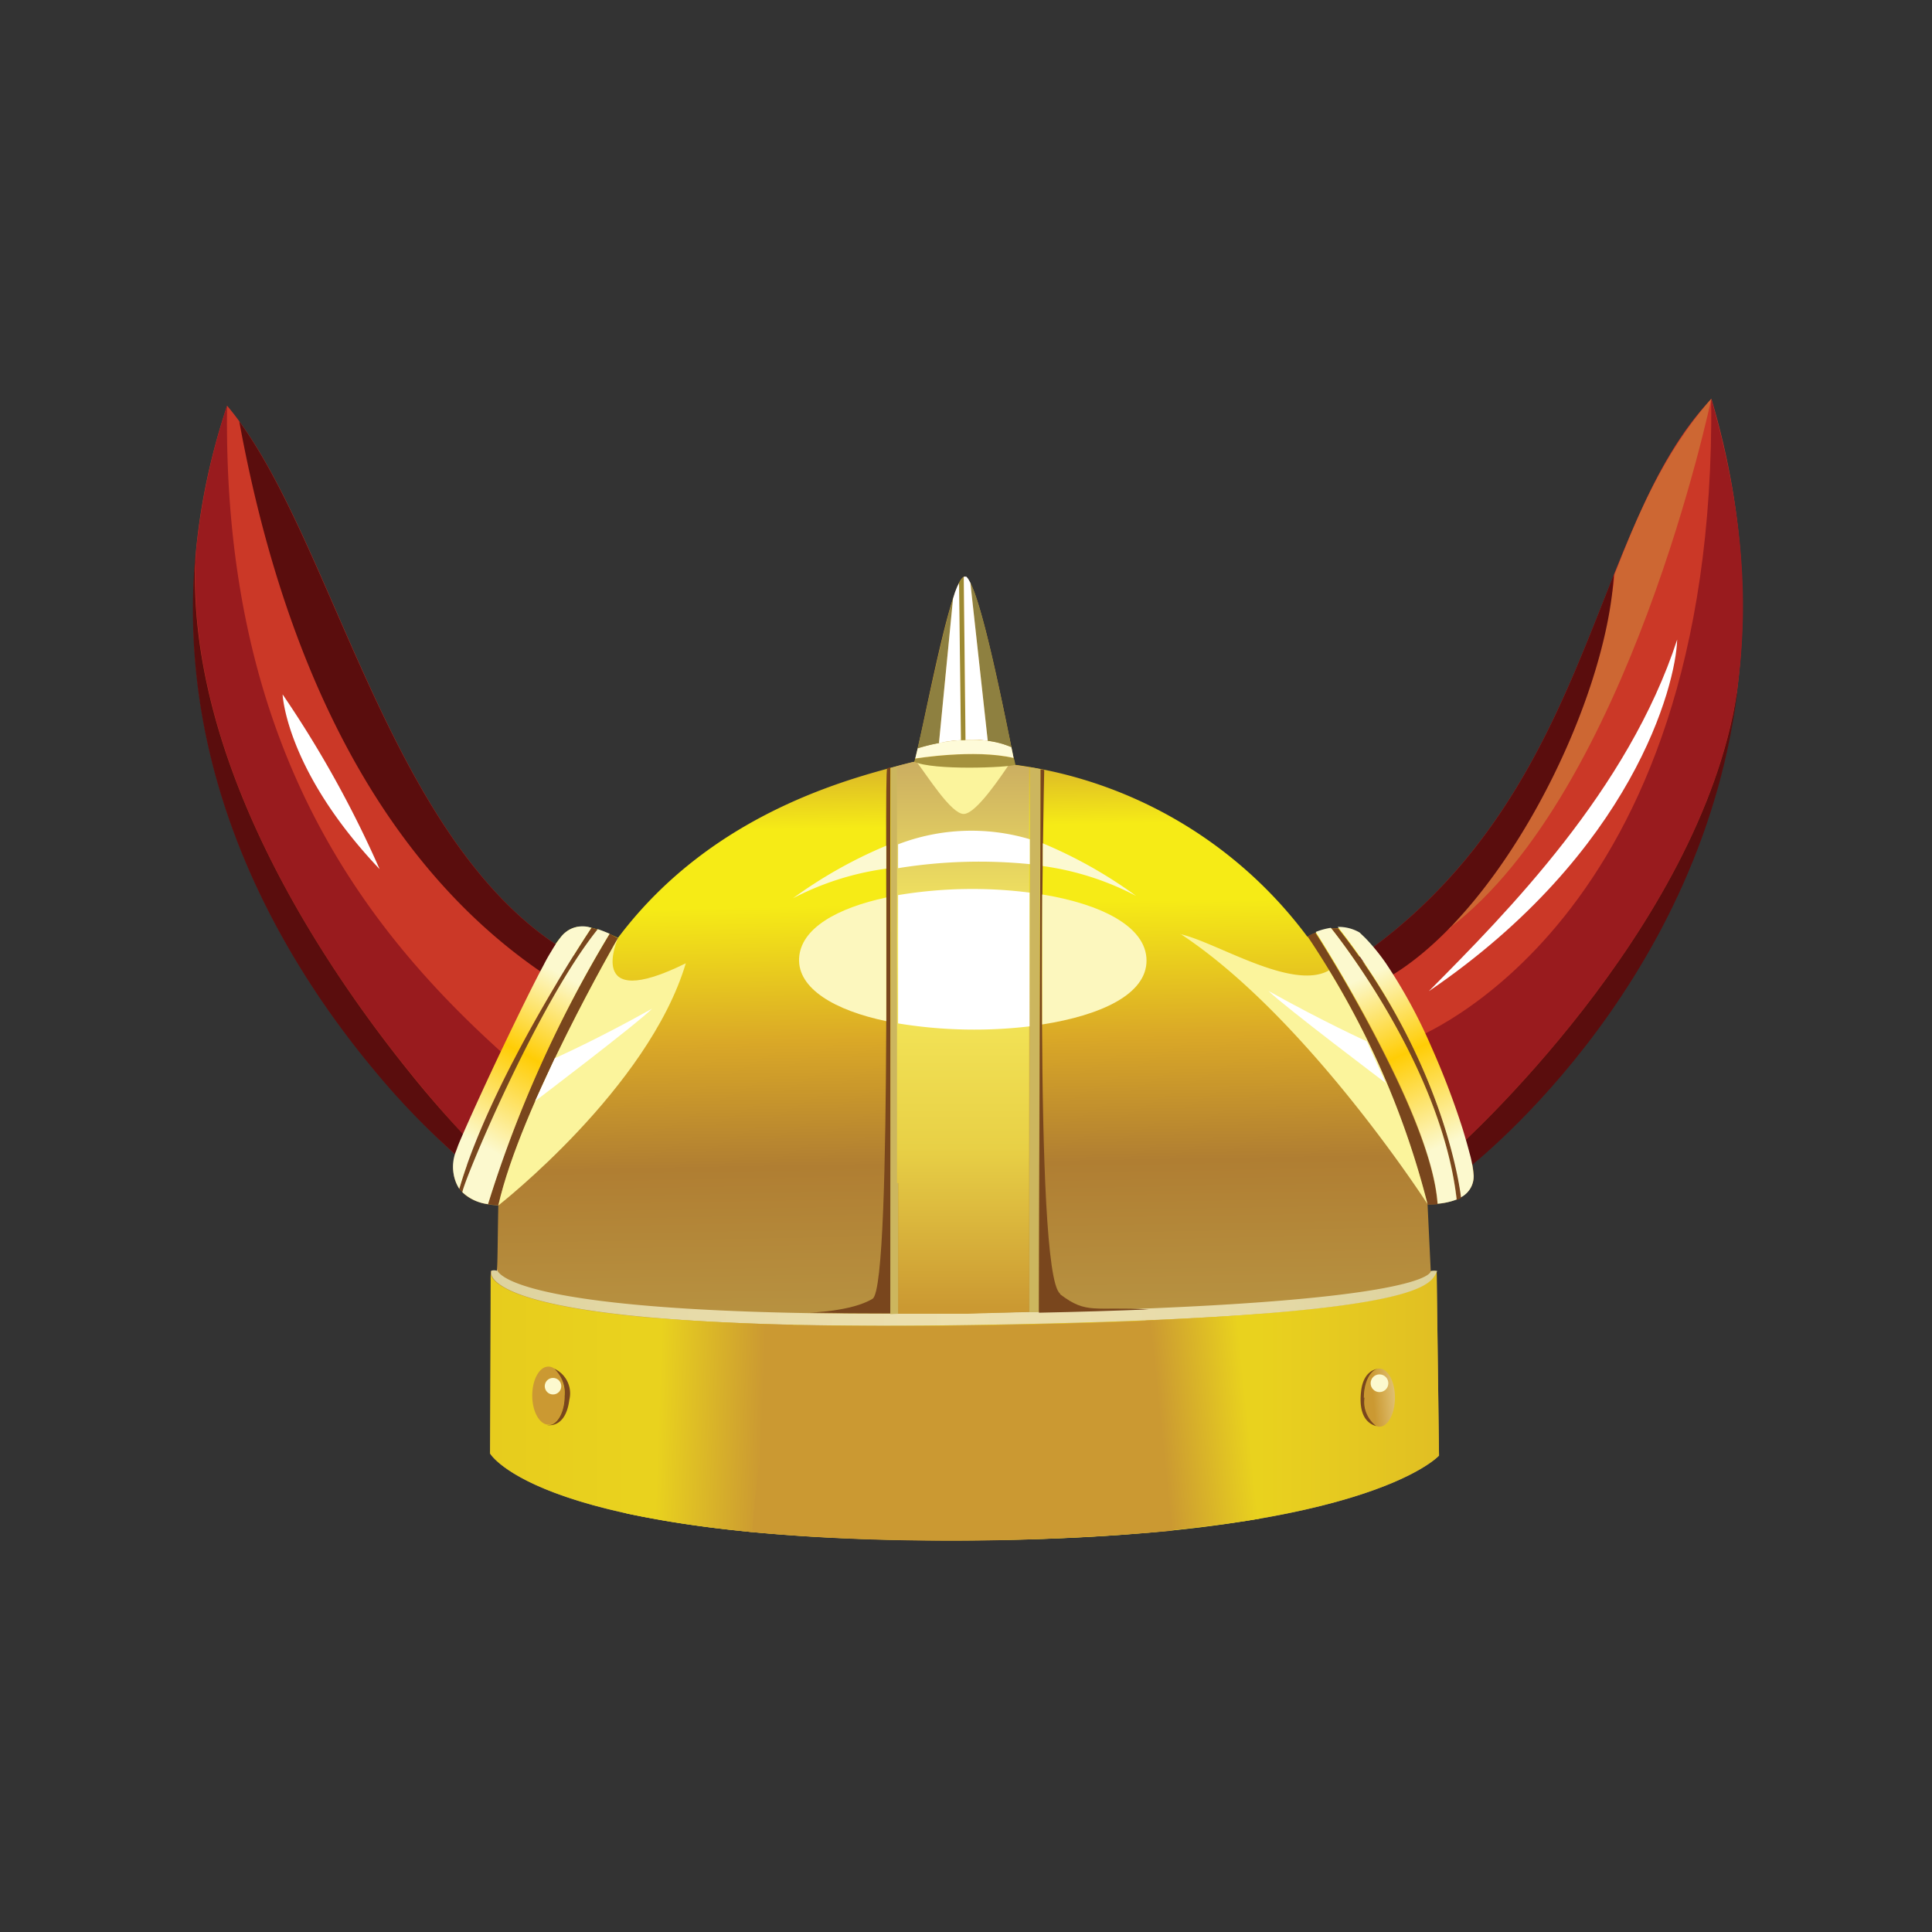 <svg viewBox="0 0 192 192" xmlns="http://www.w3.org/2000/svg" width="192" height="192"><rect x="0" y="0" width="192" height="192" fill="#333333" stroke="none"/><g transform="rotate(0 3.14 2.18) translate(14.878 36.442) scale(1.174)"><defs><style>.cls-1{fill:#fff;}.cls-2{fill:url(#i);}.cls-3{fill:url(#h);}.cls-4{fill:url(#g);}.cls-5{fill:#cb9932;}.cls-6{fill:url(#f);}.cls-7{fill:#ccb65e;}.cls-8{fill:#79461d;}.cls-9{fill:url(#e);}.cls-10{fill:#fbf49c;}.cls-11{fill:#cb3827;}.cls-12{fill:#a5923d;}.cls-13{fill:#991b1e;}.cls-14{fill:#5a0d0d;}.cls-15{fill:#cd6733;}.cls-16{fill:#fefbd9;}.cls-17{fill:#9d8a33;}.cls-18{fill:#8e8040;}.cls-19{fill:#fcf9ce;}.cls-20{fill:none;}.cls-21{fill:url(#d);}.cls-22{fill:url(#c);}.cls-23{fill:#fcf7be;}.cls-24{fill:#fcf9d1;}.cls-25{fill:url(#b);}.cls-26{fill:url(#a);}</style><linearGradient id="i" x1="-402.5" x2="-403.9" y1="-409.7" y2="-328.1" gradientTransform="matrix(1 0 0 -1 472 -310.4)" gradientUnits="userSpaceOnUse"><stop stop-color="#c2af57" offset=".01"></stop><stop stop-color="#b07e32" offset=".39"></stop><stop stop-color="#daa827" offset=".52"></stop><stop stop-color="#f6eb16" offset=".66"></stop><stop stop-color="#f6eb16" offset=".74"></stop><stop stop-color="#cb9932" offset=".84"></stop></linearGradient><linearGradient id="h" x1="-516.6" x2="-436.3" y1="-525.2" y2="-525.2" gradientTransform="matrix(1 0 0 -1 545.4 -437.3)" gradientUnits="userSpaceOnUse"><stop stop-color="#e7cc1d" offset="0"></stop><stop stop-color="#e9d21e" offset=".15"></stop><stop stop-color="#e9d21e" offset=".81"></stop><stop stop-color="#e1bf23" offset="1"></stop></linearGradient><linearGradient id="g" x1="-522.7" x2="-519.7" y1="-416.2" y2="-415.9" gradientTransform="matrix(.88 0 0 -1 563.3 -328.9)" gradientUnits="userSpaceOnUse"><stop stop-color="#cb9932" offset=".09"></stop><stop stop-color="#e3c67b" offset=".91"></stop></linearGradient><linearGradient id="f" x1="-516.5" x2="-436.5" y1="-516.1" y2="-516.1" gradientTransform="matrix(1 0 0 -1 545.4 -437.3)" gradientUnits="userSpaceOnUse"><stop stop-color="#ddd29d" offset="0"></stop><stop stop-color="#e7dba9" offset=".22"></stop><stop stop-color="#ede0ae" offset=".5"></stop><stop stop-color="#e7dba9" offset=".77"></stop><stop stop-color="#ddd29d" offset="1"></stop></linearGradient><linearGradient id="e" x1="-492" x2="-492" y1="-449.4" y2="-402.7" gradientTransform="matrix(1 0 0 -1 560.9 -369.3)" gradientUnits="userSpaceOnUse"><stop stop-color="#cb9932" offset=".01"></stop><stop stop-color="#e8d046" offset=".3"></stop><stop stop-color="#f9ef60" offset=".68"></stop><stop stop-color="#ccaf61" offset=".99"></stop></linearGradient><linearGradient id="d" x1="-450.4" x2="-461.9" y1="-295.5" y2="-296.7" gradientTransform="matrix(1 0 0 -1 545.4 -206.9)" gradientUnits="userSpaceOnUse"><stop stop-color="#e9d21e" offset=".18"></stop><stop stop-color="#cb9932" offset=".82"></stop></linearGradient><linearGradient id="c" x1="-505.3" x2="-490.6" y1="-296.2" y2="-296.7" gradientTransform="matrix(1 0 0 -1 545.4 -206.9)" gradientUnits="userSpaceOnUse"><stop stop-color="#e9d21e" offset=".2"></stop><stop stop-color="#cb9932" offset=".8"></stop></linearGradient><linearGradient id="b" x1="-572.5" x2="-580" y1="-432.9" y2="-416.2" gradientTransform="matrix(1 0 0 -1 682.5 -365.8)" gradientUnits="userSpaceOnUse"><stop stop-color="#fcf9ce" offset=".07"></stop><stop stop-color="#ffcd05" offset=".53"></stop><stop stop-color="#fcf9ce" offset=".93"></stop></linearGradient><linearGradient id="a" x1="-437.4" x2="-429.2" y1="-434.6" y2="-419.3" gradientTransform="matrix(1 0 0 -1 465.3 -368)" gradientUnits="userSpaceOnUse"><stop stop-color="#fcf9ce" offset=".04"></stop><stop stop-color="#ffcd05" offset=".53"></stop><stop stop-color="#fcf9ce" offset=".96"></stop></linearGradient></defs><g data-name="Layer 1"><path class="cls-1" d="m55.46 44.26a49 49 0 0 1 6.88-1.66v-1.86a41.29 41.29 0 0 0-6.88 3.52z"></path><path class="cls-2" d="M28.81,92S33,99.36,67.86,99.36s41.28-7.18,41.28-7.18l-.2-15.62a1.44,1.44,0,0,0-.5,0l-.27-5.65s3.94.13,3.91-2.44S107.24,52.26,102.43,48c-2.05-1.19-4.43.26-4.43.26A36.91,36.91,0,0,0,73.25,33.7C72.74,31.39,70.2,17.82,69,17.77s-3.53,13.08-4.27,15.67c-4.86,1.24-16.94,4.06-25.09,14.91-3.56-1.7-4.32-1-5.68,1.12S27.08,63.39,26.08,66,26,70.82,29.51,71c-.07,3.18-.05,5.63-.16,5.57a.7.7,0,0,0-.48,0q0,7.73-.07,15.46Z"></path><path class="cls-3" d="M67.86,81.15c-35.36.46-38.74-3.27-39-4.33L28.82,92S33,99.35,67.87,99.35s41.27-7.18,41.27-7.18l-.2-15.62c-.64,1,.05,4.06-41.08,4.59Z"></path><path class="cls-4" d="m104.1 84.81c0.72 0 1.31 1.1 1.31 2.46s-0.59 2.46-1.31 2.46-1.31-1.1-1.31-2.46 0.59-2.46 1.31-2.46z"></path><path class="cls-5" d="M33.76,84.64c.75,0,1.36,1.1,1.36,2.46s-.61,2.46-1.36,2.46-1.38-1.1-1.38-2.46.61-2.46,1.36-2.46Z"></path><path class="cls-6" d="M108.44,76.56s.54,3-39.3,3.56-39.75-3.73-39.75-3.73,0,.15,0,.14a.7.7,0,0,0-.48,0v.28c.25,1.06,3.63,4.79,39,4.33,41.13-.53,40.44-3.56,41.08-4.59a1.45,1.45,0,0,0-.5,0Z"></path><polygon class="cls-7" points="63.37 80.17 63.35 33.79 62.73 33.95 62.69 80.2 63.37 80.17"></polygon><polygon class="cls-7" points="74.51 33.9 74.45 80.04 75.25 80.02 75.4 34.07 74.51 33.9"></polygon><path class="cls-8" d="M77.06,78.46c-2.28-1.73-1.34-44.32-1.34-44.32l-.31-.06-.14,46c3.45-.07,6.55-.17,9.32-.28-4.66-.26-5.25.45-7.52-1.28Z"></path><path class="cls-8" d="M62.43,34c-.34.24.53,43.82-1.24,44.9s-5.32,1.17-5.32,1.17q3.15.06,6.82.06l0-46.22-.3.08Z"></path><path class="cls-8" d="M29.51,71c1.89-8.37,10.13-22.61,10.13-22.61L38.93,48A103.8,103.8,0,0,0,28.64,70.89a7.38,7.38,0,0,0,.87.08Z"></path><path class="cls-9" d="M63.36,69.11V80.17q2.72,0,5.77,0L74.45,80V61.56l0-17.32V33.91l-1.27-.2c-.64-.09-6.19.19-8.55-.26l-1.37.35V69.11Z"></path><path class="cls-8" d="M98,48.21a72.75,72.75,0,0,1,10.16,22.7,6.75,6.75,0,0,0,.85,0c-.52-7.75-10.33-23-10.33-23a5.07,5.07,0,0,0-.69.33Z"></path><path class="cls-10" d="M72.9,33.43h-8c.93,1.2,2.94,4.43,4,4.43s3.15-3.18,4-4.41Z"></path><path class="cls-11" d="m111.2 68.11s33-24.87 21-65.39c-10.34 10.87-9.89 33.35-29.81 47.28 3.89 4 7.68 13.65 8.82 18.12z"></path><path class="cls-11" d="M6.55,3.3C-6.14,41.38,27.39,68,27.39,68l.12-.33c1-2.64,6.54-14.38,7.89-16.55A10.53,10.53,0,0,1,36.17,50C20.18,41.21,15.67,14.13,6.55,3.3Z"></path><path class="cls-12" d="M64.72,33.44c1.59.75,7.91.5,8.55.26,0-.15-.07-.34-.12-.57-3.37-.78-8.34.05-8.34.05l-.07.26Z"></path><path class="cls-13" d="M110.65,66.14s20.51-18.32,23.7-38.5c.54-4.17,1.48-12.34-2.17-24.93.47,44.68-25.27,54.21-25.27,54.21,1.11,2.47,3.11,7.21,3.73,9.22Z"></path><path class="cls-14" d="M134.36,27.64c-3.2,20.18-23.7,38.5-23.7,38.5.23.73.42,1.39.57,2,0,0,19.82-14.92,23.15-40.47Z"></path><path class="cls-15" d="M110,47.54C125.23,36,132.19,2.71,132.19,2.71,128,7.5,125.87,12.82,124,17.59c-.2,3.5-4,16.81-13.94,30Z"></path><path class="cls-14" d="m104.1 52.11c10.1-5.23 19.2-23.44 19.84-34.52-4.28 10.73-8.64 23.41-21.57 32.41a16.93 16.93 0 0 1 1.73 2.11z"></path><path class="cls-13" d="M31.27,59.35C18.91,48.58,6.13,33.05,6.55,3.3A57,57,0,0,0,3.92,15.66C2.42,41.15,28,66.52,28,66.52c.73-1.71,5.56-5.19,3.28-7.18Z"></path><path class="cls-16" d="M72.94,32.2c-3.33-1.46-7.93.1-7.93.1-.08.34-.15.63-.21.87,0,0,5-.83,8.33-.05Z"></path><path class="cls-14" d="M7.58,4.62c4.84,26.5,15.78,40.58,27.17,47.67.26-.49.48-.88.64-1.14A10.53,10.53,0,0,1,36.17,50C20.79,41.54,16,16.18,7.58,4.62Z"></path><path class="cls-17" d="m68.51 18.31q0.07 6.65 0.15 13.3h0.39l-0.15-13.81a1.2 1.2 0 0 0-0.39 0.51z"></path><path class="cls-18" d="M69.47,18.3l1.47,13.37a7.36,7.36,0,0,1,2,.54c-.75-3.67-2.38-11.78-3.47-13.91Z"></path><path class="cls-18" d="M66.81,31.86,68,19.64c-1,3.2-2.28,9.67-3,12.67a14.83,14.83,0,0,1,1.81-.45Z"></path><circle class="cls-19" cx="104.1" cy="86.05" r=".75"></circle><circle class="cls-19" cx="34.14" cy="86.3" r=".7"></circle><path class="cls-10" d="m87.23 48c10.7 7 20.94 22.89 20.94 22.89a71.7 71.7 0 0 0-8.34-19.79c-3.11 1.78-9.58-2.41-12.6-3.07z"></path><path class="cls-14" d="M21.89,59.6c-7.45-9.27-19-26.58-18-43.94-1.85,19.5,7.68,35,15.15,43.94A64.61,64.61,0,0,0,27.39,68c0-.11.07-.22.12-.33.11-.29.28-.7.49-1.17A91.5,91.5,0,0,1,21.89,59.6Z"></path><path class="cls-8" d="M102.78,87.28c0-1.36.59-2.46,1.31-2.46,0,0-1.34-.05-1.55,1.94-.2,1.82.39,2.67,1.29,2.92a2.61,2.61,0,0,1-1-2.41Z"></path><path class="cls-20" d="M33.76,84.64a2.28,2.28,0,0,1,1.76,2.8c-.3,2.47-1.87,2.13-1.87,2.13"></path><path class="cls-8" d="M34.23,84.8a2.86,2.86,0,0,1,.89,2.33c0,1.36-.61,2.46-1.36,2.46h-.11s1.55.35,1.87-2.13a2.3,2.3,0,0,0-1.29-2.65Z"></path><path class="cls-5" d="M53.67,81.09a61.5,61.5,0,0,0-3.2,17.51c4.72.47,10.49.78,17.39.78s13.8-.39,18.62-.84c-.14-7.6-1.21-13.34-1.53-17.81-4.69.2-10.33.36-17.1.44-5.44.07-10.15,0-14.19-.06Z"></path><path class="cls-21" d="M94.18,80.17c-2.58.2-6.28.41-9.88.57.32,4.47.78,10.29.93,17.89,2.88-.29,6.64-.75,8.85-1.14,0-6.67.17-12.43.09-17.32Z"></path><path class="cls-22" d="M51,98.65a67.78,67.78,0,0,1,3.47-17.54c-4.32-.11-8.71-.33-11.66-.58a69.73,69.73,0,0,0-2.46,16.54A99.41,99.41,0,0,0,51,98.65Z"></path><path class="cls-1" d="M74.5,44.52a38.37,38.37,0,0,0-11.15.21V55.59a39.85,39.85,0,0,0,11.13.25V44.53Z"></path><path class="cls-23" d="M62.35,55.4V44.93c-4.14.89-7.25,2.6-7.38,5.15s3,4.41,7.38,5.32Z"></path><path class="cls-23" d="m75.55 44.68v11c5-0.78 8.86-2.57 8.83-5.44s-3.89-4.76-8.8-5.56z"></path><path class="cls-1" d="M63.35,42.45a43.1,43.1,0,0,1,11.15-.34V40a17.31,17.31,0,0,0-11.15.43v2.07Z"></path><path class="cls-24" d="m75.6 40.33v1.94a24 24 0 0 1 7.9 2.53 38.66 38.66 0 0 0-7.89-4.45z"></path><path class="cls-24" d="m62.35 40.55v1.94a24 24 0 0 0-7.9 2.51 38.85 38.85 0 0 1 7.89-4.45z"></path><path class="cls-1" d="m11.25 27.74s0.26 6.41 8.21 14.79a91.87 91.87 0 0 0-8.21-14.79z"></path><path class="cls-1" d="m108.3 52.84c6.62-6.67 16.84-17 21-29.74-0.11 3.85-3.76 18-21 29.75z"></path><path class="cls-10" d="M29.51,71S42.21,61.1,45.38,50.5c-8.63,4.27-5.73-2.15-5.73-2.15S31.4,62.59,29.51,71Z"></path><path class="cls-8" d="M26.49,69.91c0-.66,6.29-15.83,11.46-22.26l-.56-.16S29,60,26.21,69.58a2.57,2.57,0,0,0,.28.33Z"></path><path class="cls-8" d="M100,47.54s9.34,11.45,10.65,23a3.43,3.43,0,0,0,.39-.19s-1.19-11.1-10.43-22.8a2.88,2.88,0,0,0-.61,0Z"></path><path class="cls-25" d="M110.63,70.5c-1.3-11.52-10.65-23-10.65-23a5.69,5.69,0,0,0-1.28.35s9.8,15.23,10.32,23A5.77,5.77,0,0,0,110.63,70.5Zm-10-23C109.82,59.2,111,70.31,111,70.31a2,2,0,0,0,1.07-1.82,9.53,9.53,0,0,0-.35-1.94c-.15-.58-.34-1.24-.57-2a67.37,67.37,0,0,0-2.67-7,44.14,44.14,0,0,0-3.85-7.07,17,17,0,0,0-1.73-2.12l-.49-.47a3.57,3.57,0,0,0-1.85-.47Z"></path><path class="cls-26" d="M26.21,69.58C29,60,37.39,47.5,37.39,47.5a2.3,2.3,0,0,0-2.63.84A10.58,10.58,0,0,0,34,49.48c-.16.26-.39.64-.64,1.14-.87,1.62-2.2,4.34-3.5,7.06s-2.55,5.47-3.3,7.17c-.21.49-.39.89-.49,1.17l-.12.33a3.55,3.55,0,0,0,.24,3.22Zm2.43,1.3A103.76,103.76,0,0,1,38.93,48c-.36-.16-.68-.28-1-.39-5.18,6.44-11.47,21.61-11.46,22.27A3.82,3.82,0,0,0,28.64,70.89Z"></path><path class="cls-1" d="m104.7 60.69s-8.59-6.48-10-7.85c4.66 2.61 8.33 4.27 8.33 4.27l1.63 3.59z"></path><path class="cls-1" d="m32.61 62.18s8.55-6.48 9.92-7.84c-4.66 2.61-8.09 4.13-8.24 4.2l-1.67 3.64z"></path><polygon class="cls-1" points="68 19.64 66.81 31.86 67.36 31.75 67.99 31.66 68.67 31.61 68.51 18.31 68.35 18.63 68.17 19.09 68 19.64"></polygon><polygon class="cls-1" points="68.91 17.8 69.06 31.59 69.67 31.57 70.3 31.58 70.94 31.67 69.47 18.3 69.29 17.97 69.14 17.78 69 17.77 68.97 17.77 68.94 17.78 68.91 17.8"></polygon></g></g></svg>